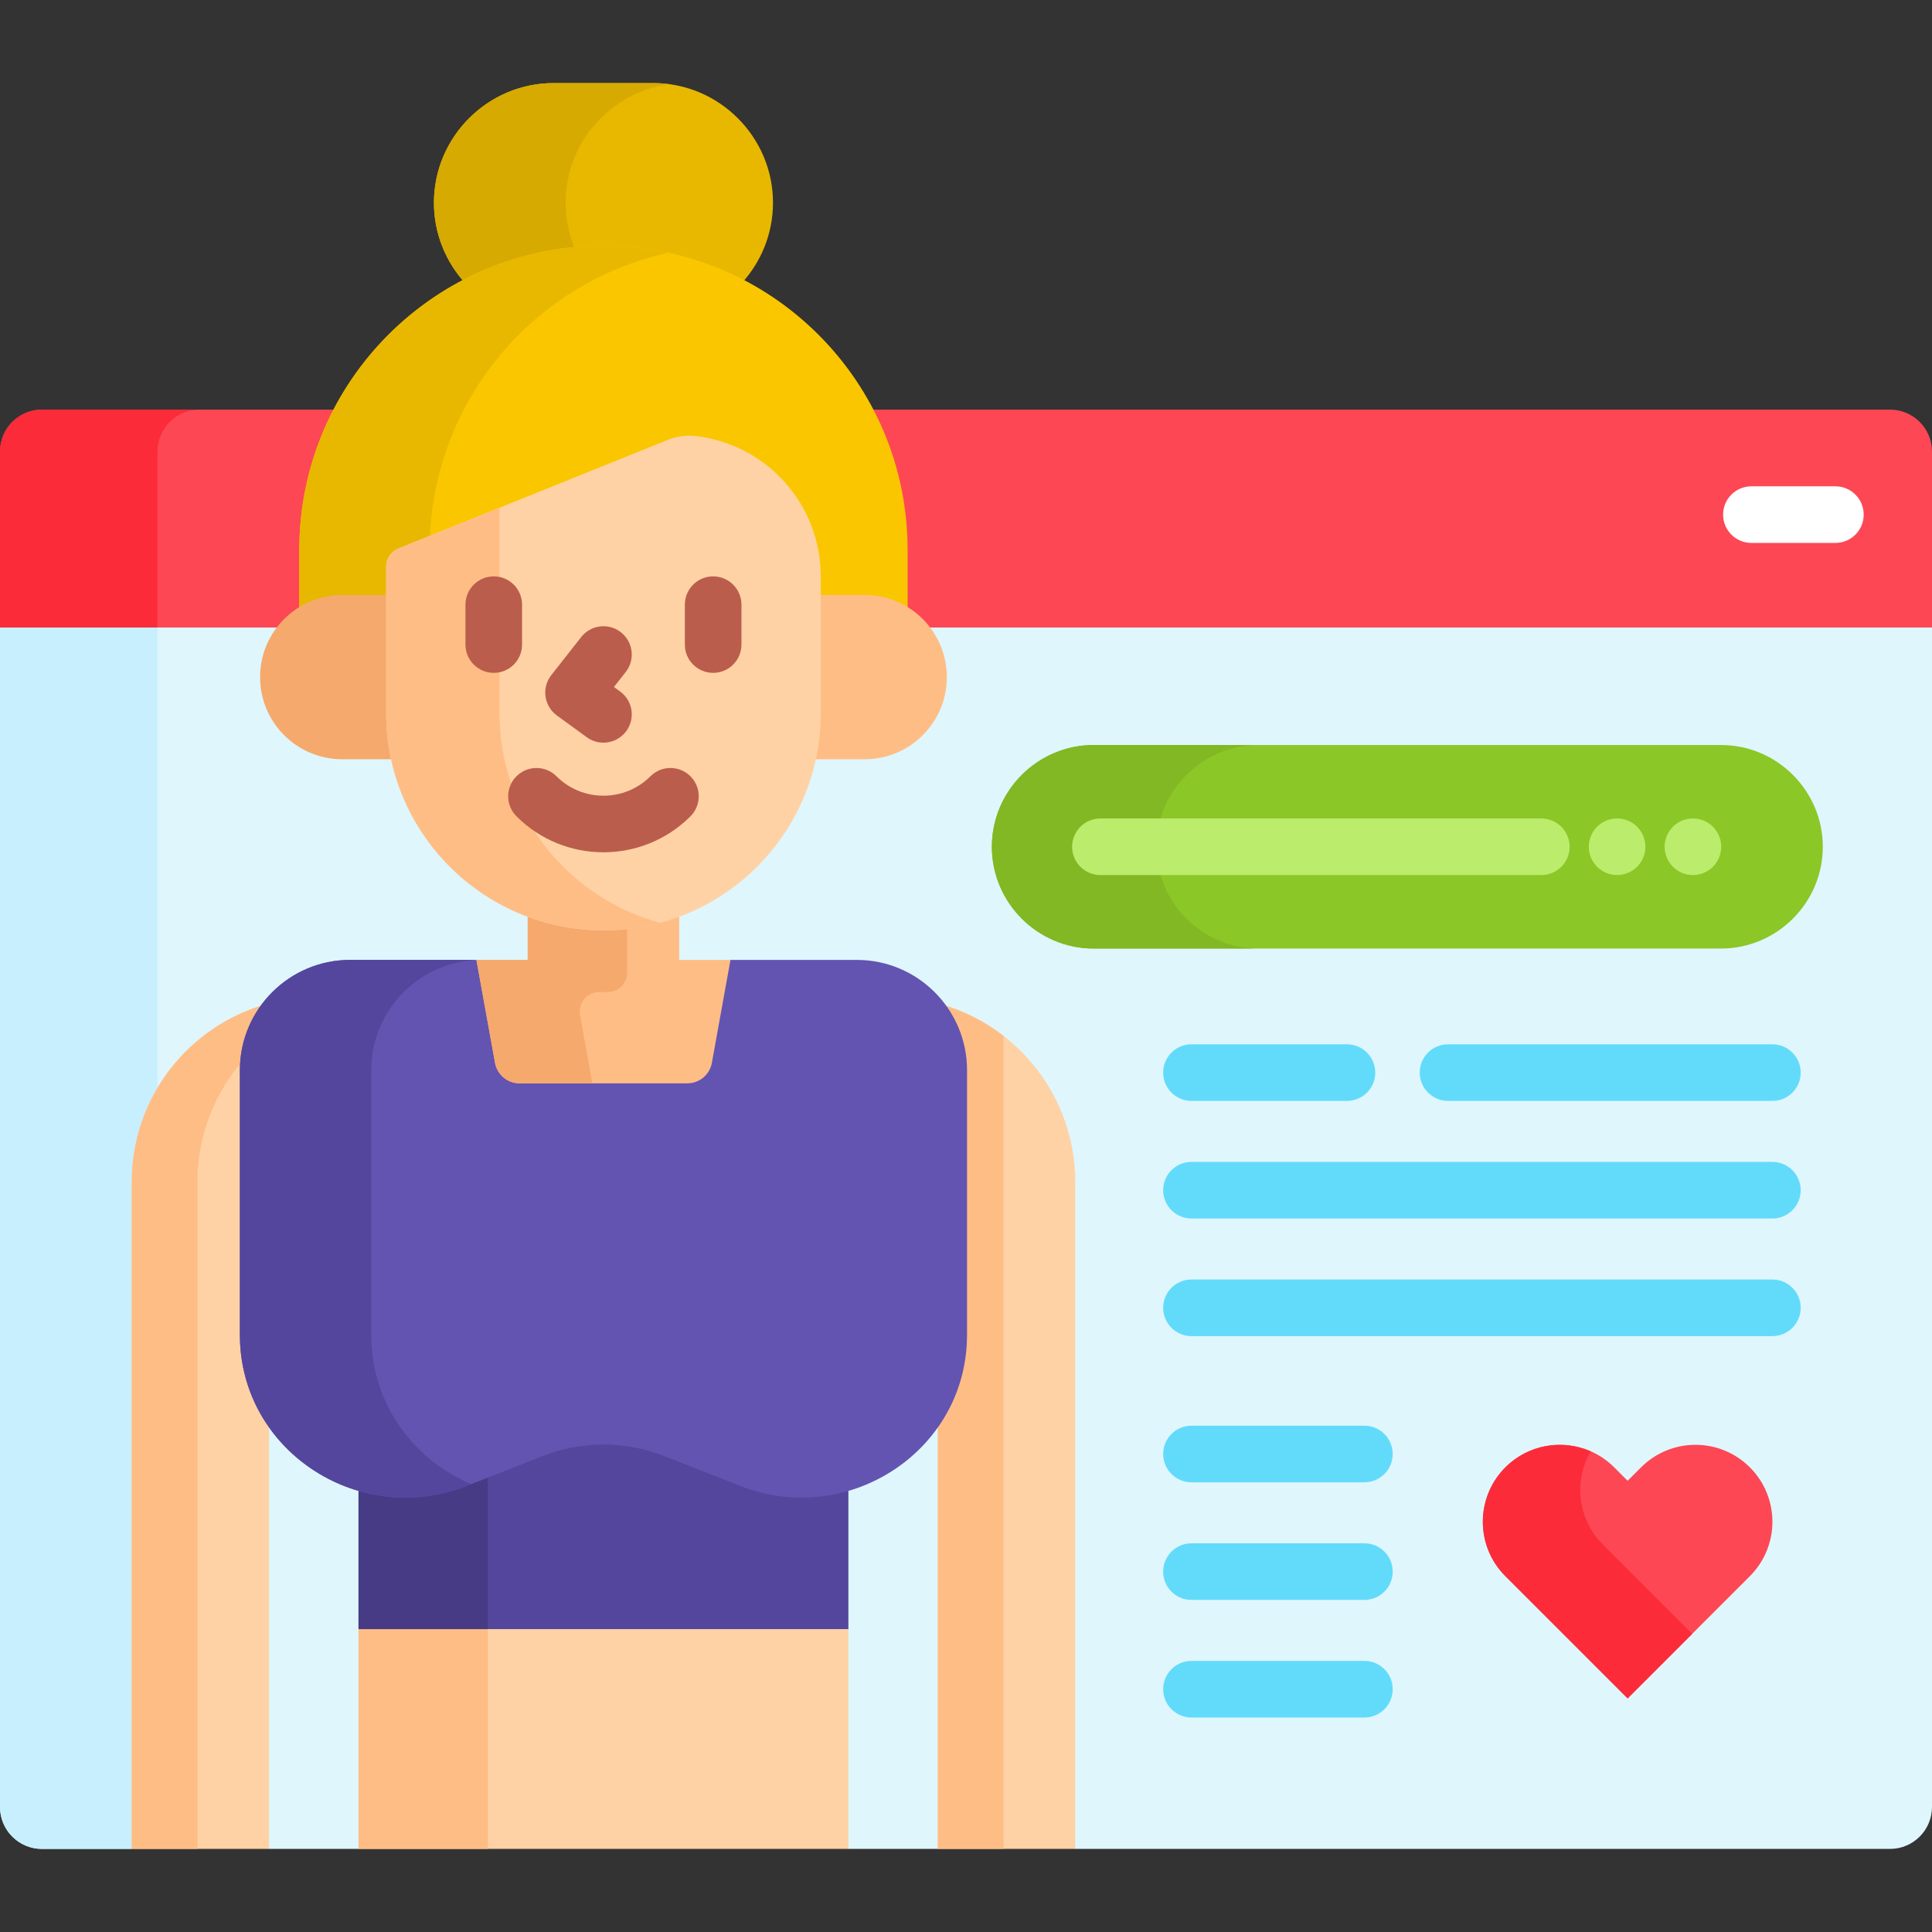 <svg id="Capa_1" enable-background="new 0 0 512 512" height="512" viewBox="0 0 512 512" width="512" xmlns="http://www.w3.org/2000/svg"><rect x="0" y="0" width="512" height="512" fill="#333333" stroke="none"/><path d="m504.353 165.292h-496.149l-8.204 1v312.56c0 6.147 4.983 11.131 11.13 11.131h23.776l1-1.495v-175.256c0-21.016 13.453-39.393 33.476-45.73l.316-.1.193-.269c5.304-7.357 13.872-11.75 22.918-11.75h33.086l.641.535 1.691 9.351h63.392l1.691-9.351.641-.535h33.086c9.047 0 17.614 4.393 22.918 11.75l.193.269.316.1c20.022 6.338 33.475 24.715 33.475 45.73v175.204l1 1.546h215.93c6.147 0 11.13-4.983 11.13-11.131v-312.56z" fill="#dff6fd"/><g><g><g fill="#dff6fd"><path d="m95.292 394.146c-9.38-2.746-17.606-8.589-23.163-16.453l-1.817-2.57v113.86l1 1h23.699l1-1v-94.626z"/><path d="m247.718 377.692c-5.558 7.864-13.784 13.707-23.164 16.453l-.719.211v94.626l1 1h23.699l1-1v-113.86z"/></g></g><path d="m222.172 430.733h-124.573l-2.588 1.001v58.248h129.824v-58.248z" fill="#fed2a4"/><path d="m34.906 313.233c0-9.104 2.487-17.624 6.816-24.924v-122.017h-41.722v312.56c0 6.147 4.983 11.131 11.13 11.131h23.776z" fill="#c8effe"/><g><path d="m500.87 108.553h-489.74c-6.147 0-11.13 4.983-11.13 11.13v46.608h512v-46.608c0-6.146-4.983-11.13-11.13-11.13z" fill="#fd4755"/></g><g><path d="m52.853 108.553h-41.723c-6.147 0-11.13 4.983-11.13 11.13v46.608h41.722v-46.608c0-6.146 4.984-11.13 11.131-11.13z" fill="#fb2b3a"/></g><g><g fill="#fed2a4"><path d="m137.693 287.096h44.459c3.198 0 5.932-2.284 6.501-5.431l3.146-17.395h-63.753l3.146 17.395c.57 3.147 3.304 5.431 6.501 5.431z"/><path d="m249.136 266.074c3.839 4.824 6.141 10.922 6.141 17.551v70.021c0 .619-.012 1.234-.037 1.846-.315 7.767-2.733 14.956-6.705 21.052v113.438h36.405v-176.749c-.001-22.481-15.157-41.409-35.804-47.159z"/><path d="m64.606 355.493c-.025-.612-.037-1.228-.037-1.847v-70.021c0-6.629 2.302-12.728 6.141-17.552-20.647 5.75-35.803 24.679-35.803 47.159v176.749h36.405v-113.437c-3.972-6.096-6.391-13.284-6.706-21.051z"/></g><g fill="#ffbd86"><path d="m249.141 266.08c3.836 4.823 6.135 10.919 6.135 17.545v70.021c0 .619-.012 1.234-.037 1.846-.315 7.767-2.733 14.956-6.705 21.052v113.438h17.419v-215.449c-4.938-3.831-10.628-6.73-16.812-8.453z"/><path d="m70.71 266.073c-20.647 5.75-35.804 24.679-35.804 47.159v176.749h17.419v-176.748c0-12.499 4.69-23.897 12.397-32.549.571-5.488 2.724-10.51 5.988-14.611z"/><path d="m95.011 431.734h34.277v58.248h-34.277z"/></g><path d="m212.425 395.894c-.002 0-.001 0-.004 0-5.398 0-10.716-1.014-15.805-3.011l-20.252-7.95c-5.259-2.064-10.791-3.111-16.441-3.111s-11.182 1.047-16.441 3.111l-20.251 7.95c-5.09 1.998-10.408 3.011-15.805 3.011-4.318 0-8.485-.621-12.415-1.778v37.618h129.824v-37.617c-3.928 1.156-8.094 1.777-12.41 1.777z" fill="#54469c"/><path d="m123.23 392.883c-5.09 1.998-10.408 3.011-15.805 3.011-4.318 0-8.485-.621-12.415-1.778v37.618h34.277v-41.229z" fill="#463b84"/><path d="m159.923 66.106c13.201 0 25.651 3.249 36.623 8.96 5.151-5.644 8.304-13.139 8.304-21.336 0-17.442-14.271-31.713-31.713-31.713h-26.427c-17.442 0-31.713 14.271-31.713 31.713 0 8.197 3.152 15.692 8.304 21.336 10.971-5.711 23.421-8.96 36.622-8.96z" fill="#e8b800"/><path d="m152.576 66.459c-1.724-3.9-2.684-8.207-2.684-12.728 0-16.006 12.021-29.333 27.479-31.42-1.387-.187-2.798-.293-4.234-.293h-26.427c-17.442 0-31.713 14.271-31.713 31.713 0 8.197 3.152 15.692 8.304 21.336 8.911-4.639 18.799-7.645 29.275-8.608z" fill="#d7aa02"/><path d="m227.036 254.384h-33.449l-1.197 1-4.72 26.104c-.483 2.67-2.804 4.608-5.518 4.608h-44.459c-2.714 0-5.034-1.938-5.518-4.608l-4.72-26.104-1.197-1h-33.448c-16.149 0-29.24 13.091-29.24 29.24v70.022c0 .632.013 1.261.038 1.886 1.21 29.848 32.181 49.196 59.988 38.28l20.252-7.95c10.333-4.057 21.818-4.057 32.152 0l20.252 7.95c27.807 10.916 58.778-8.432 59.988-38.28.025-.626.038-1.255.038-1.886v-70.022c-.002-16.148-13.093-29.24-29.242-29.24z" fill="#6354b1"/><g><g><path d="m98.42 355.533c-.025-.626-.038-1.255-.038-1.886v-70.022c0-16.149 13.091-29.24 29.24-29.24h-34.812c-16.149 0-29.24 13.091-29.24 29.24v70.022c0 .632.013 1.261.038 1.886 1.21 29.848 32.181 49.196 59.988 38.28l1.258-.494c-14.657-6.246-25.72-20.187-26.434-37.786z" fill="#54469c"/></g></g><path d="m179.997 241.856c-6.243 2.377-13.006 3.691-20.074 3.691-7.067 0-13.831-1.314-20.074-3.691v12.528h-13.591l4.934 27.281c.569 3.144 3.306 5.431 6.501 5.431h44.459c3.195 0 5.933-2.287 6.501-5.431l4.934-27.281h-13.591v-12.528z" fill="#ffbd86"/><path d="m159.923 245.547c-7.067 0-13.831-1.314-20.074-3.691v12.528h-13.591l4.934 27.281c.569 3.144 3.306 5.431 6.501 5.431h19.296l-3.277-18.121c-.572-3.16 1.857-6.068 5.069-6.068h2.274c2.845 0 5.151-2.306 5.151-5.151v-12.566c-2.065.229-4.159.357-6.283.357z" fill="#f6a96c"/><g><path d="m90.683 158.685h12.653v-8.538c0-1.702 1.02-3.213 2.598-3.849l71.354-28.773c1.75-.706 3.56-1.063 5.377-1.063.495 0 .993.027 1.48.082 18.45 2.046 32.364 17.608 32.364 36.201v5.94h12.653c4.194 0 8.096 1.26 11.364 3.407v-16.382c0-44.516-36.087-80.603-80.603-80.603-44.516 0-80.603 36.087-80.603 80.603v16.382c3.268-2.148 7.169-3.407 11.363-3.407z" fill="#fac600"/><path d="m90.683 158.685h12.653v-8.538c0-1.702 1.02-3.213 2.598-3.849l7.958-3.209c1.198-37.42 27.893-68.387 63.288-76.111-5.562-1.214-11.332-1.871-17.258-1.871-44.516 0-80.603 36.087-80.603 80.603v16.382c3.269-2.148 7.17-3.407 11.364-3.407z" fill="#e8b800"/><g><path d="m103.336 188.96v-31.275h-12.653c-12.018 0-21.761 9.743-21.761 21.761 0 12.018 9.743 21.761 21.761 21.761h14.003c-.874-3.946-1.35-8.041-1.35-12.247z" fill="#f6a96c"/><path d="m229.162 157.685h-12.653v31.275c0 4.206-.476 8.301-1.35 12.247h14.003c12.018 0 21.761-9.743 21.761-21.761 0-12.018-9.742-21.761-21.761-21.761z" fill="#ffbd86"/></g><g><path d="m176.914 116.597-71.353 28.773c-1.949.786-3.225 2.676-3.225 4.777v38.813c0 31.804 25.782 57.586 57.586 57.586 31.804 0 57.586-25.782 57.586-57.586v-36.217c0-19.259-14.547-35.121-33.253-37.195-2.492-.276-5.015.111-7.341 1.049z" fill="#fed2a4"/></g><g><g><path d="m132.378 188.96v-54.405l-26.817 10.814c-1.949.786-3.225 2.676-3.225 4.777v38.813c0 31.804 25.782 57.586 57.586 57.586 5.198 0 10.231-.7 15.021-1.992-24.517-6.607-42.565-28.987-42.565-55.593z" fill="#ffbd86"/></g></g><g><g><path d="m130.853 178.316c-4.142 0-7.5-3.357-7.5-7.5v-10.571c0-4.143 3.358-7.5 7.5-7.5s7.5 3.357 7.5 7.5v10.571c0 4.143-3.358 7.5-7.5 7.5z" fill="#bb5d4c"/></g><g><path d="m188.993 178.316c-4.142 0-7.5-3.357-7.5-7.5v-10.571c0-4.143 3.358-7.5 7.5-7.5s7.5 3.357 7.5 7.5v10.571c0 4.143-3.358 7.5-7.5 7.5z" fill="#bb5d4c"/></g></g><g><path d="m159.917 196.816c-1.53 0-3.073-.467-4.405-1.436l-7.928-5.767c-1.647-1.198-2.737-3.016-3.017-5.034s.272-4.063 1.531-5.665l7.928-10.09c2.56-3.258 7.275-3.82 10.531-1.264 3.257 2.56 3.823 7.274 1.264 10.531l-3.119 3.97 1.633 1.188c3.35 2.437 4.09 7.127 1.654 10.477-1.468 2.019-3.755 3.089-6.072 3.09z" fill="#bb5d4c"/></g><g><path d="m159.923 225.863c-8.35 0-16.7-3.178-23.056-9.534-2.929-2.93-2.929-7.678 0-10.607 2.929-2.928 7.678-2.928 10.606 0 6.866 6.866 18.035 6.865 24.899 0 2.929-2.928 7.678-2.928 10.606 0 2.929 2.93 2.929 7.678 0 10.607-6.356 6.357-14.706 9.534-23.055 9.534z" fill="#bb5d4c"/></g></g></g><g><g><path d="m456.091 251.374h-166.268c-14.833 0-26.97-12.136-26.97-26.97 0-14.833 12.136-26.97 26.97-26.97h166.268c14.833 0 26.97 12.136 26.97 26.97 0 14.833-12.137 26.97-26.97 26.97z" fill="#8bc727"/></g><g><path d="m306.479 224.404c0-14.833 12.136-26.97 26.97-26.97h-43.625c-14.833 0-26.97 12.136-26.97 26.97s12.136 26.97 26.97 26.97h43.625c-14.834 0-26.97-12.137-26.97-26.97z" fill="#81b823"/></g><g><path d="m408.467 231.903h-116.85c-4.142 0-7.5-3.357-7.5-7.5s3.358-7.5 7.5-7.5h116.85c4.142 0 7.5 3.357 7.5 7.5s-3.358 7.5-7.5 7.5z" fill="#bbec6c"/></g></g><g><g><path d="m469.705 291.751h-85.962c-4.142 0-7.5-3.357-7.5-7.5s3.358-7.5 7.5-7.5h85.962c4.142 0 7.5 3.357 7.5 7.5s-3.358 7.5-7.5 7.5z" fill="#62dbfb"/></g><g><path d="m356.958 291.751h-41.208c-4.142 0-7.5-3.357-7.5-7.5s3.358-7.5 7.5-7.5h41.207c4.142 0 7.5 3.357 7.5 7.5s-3.357 7.5-7.499 7.5z" fill="#62dbfb"/></g><g><path d="m469.705 322.916h-153.955c-4.142 0-7.5-3.357-7.5-7.5s3.358-7.5 7.5-7.5h153.954c4.142 0 7.5 3.357 7.5 7.5s-3.357 7.5-7.499 7.5z" fill="#62dbfb"/></g><g><path d="m469.705 354.082h-153.955c-4.142 0-7.5-3.357-7.5-7.5s3.358-7.5 7.5-7.5h153.954c4.142 0 7.5 3.357 7.5 7.5s-3.357 7.5-7.499 7.5z" fill="#62dbfb"/></g></g><g><g><path d="m361.584 392.827h-45.834c-4.142 0-7.5-3.357-7.5-7.5s3.358-7.5 7.5-7.5h45.833c4.142 0 7.5 3.357 7.5 7.5s-3.357 7.5-7.499 7.5z" fill="#62dbfb"/></g><g><path d="m361.584 423.992h-45.834c-4.142 0-7.5-3.357-7.5-7.5s3.358-7.5 7.5-7.5h45.833c4.142 0 7.5 3.357 7.5 7.5s-3.357 7.5-7.499 7.5z" fill="#62dbfb"/></g><g><path d="m361.584 455.158h-45.834c-4.142 0-7.5-3.357-7.5-7.5s3.358-7.5 7.5-7.5h45.833c4.142 0 7.5 3.357 7.5 7.5s-3.357 7.5-7.499 7.5z" fill="#62dbfb"/></g></g><g><path d="m434.895 388.863-3.558 3.558-3.557-3.558c-7.963-7.963-20.874-7.963-28.837 0-7.963 7.963-7.963 20.874 0 28.837l32.395 32.395 32.395-32.395c7.963-7.963 7.963-20.874 0-28.837-7.964-7.963-20.875-7.963-28.838 0z" fill="#fd4755"/></g><g><path d="m424.741 409.28c-6.687-6.687-7.736-16.853-3.192-24.658-7.469-3.274-16.492-1.873-22.606 4.241-7.963 7.963-7.963 20.874 0 28.837l32.395 32.395 17.109-17.109z" fill="#fb2b3a"/></g><g><path d="m486.4 143.88h-22.261c-4.142 0-7.5-3.357-7.5-7.5s3.358-7.5 7.5-7.5h22.261c4.142 0 7.5 3.357 7.5 7.5s-3.358 7.5-7.5 7.5z" fill="#fff"/></g></g><g fill="#bbec6c"><circle cx="428.55" cy="224.399" r="7.5"/><circle cx="448.64" cy="224.399" r="7.5"/></g></svg>